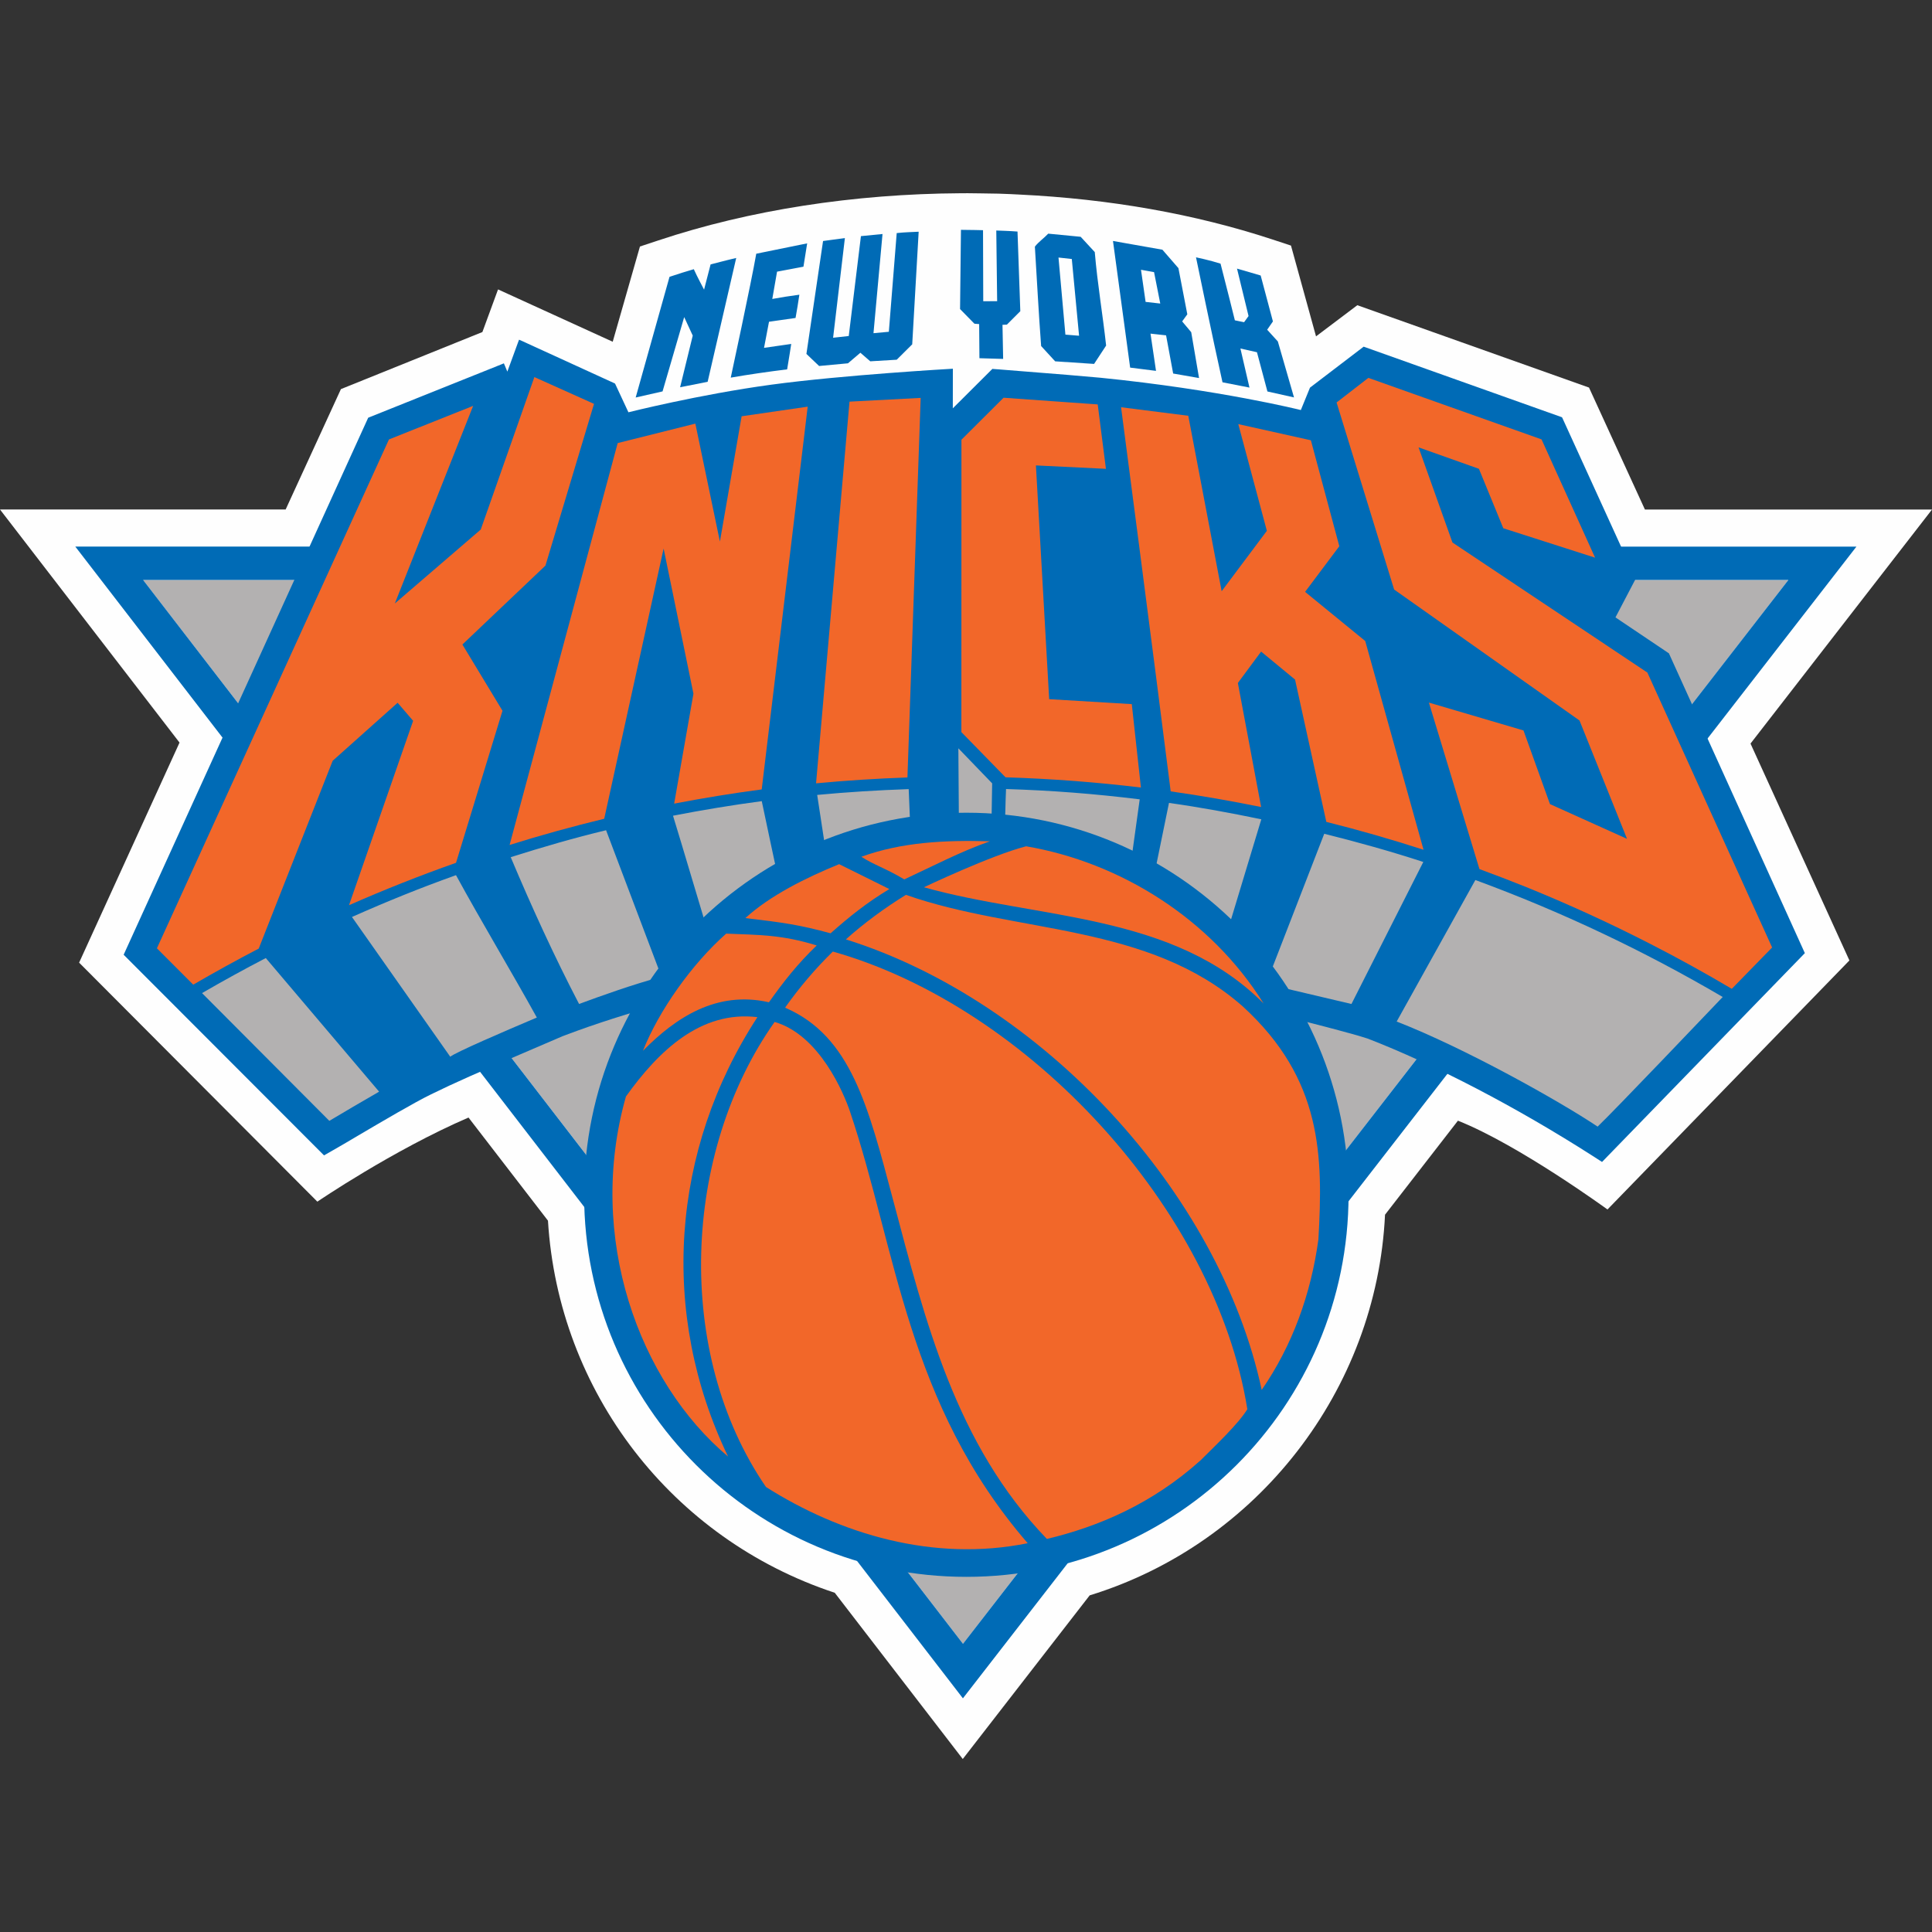 <?xml version="1.0" encoding="UTF-8"?>
<svg width="80px" height="80px" viewBox="0 0 80 80" version="1.1" xmlns="http://www.w3.org/2000/svg" xmlns:xlink="http://www.w3.org/1999/xlink">
    <rect x="0" y="0" width="80" height="80" fill="#333333" stroke="none"/>
    <title>566B48EE-65B0-40F7-A11B-BF7352626BD1</title>
    <g id="Specifications" stroke="none" stroke-width="1" fill="none" fill-rule="evenodd">
        <g id="Teams" transform="translate(-624, -997)" fill-rule="nonzero">
            <g id="Group-6-Copy-7" transform="translate(624, 912)">
                <g id="Group-3" transform="translate(0, 48)">
                    <g id="Assets-exportable/Logos/Club-logos/Eastern-Conference/NY-Knicks/transparent" transform="translate(0, 37)">
                        <g id="Group">
                            <rect id="Rectangle" x="0" y="0" width="80" height="80" rx="20"></rect>
                        </g>
                        <g id="Group-23" transform="translate(0, 8)">
                            <path d="M39.866,64.837 L34.565,57.953 C27.819,55.728 23.124,49.635 22.69,42.545 L19.4,38.275 C16.273,39.623 13.141,41.758 13.141,41.758 L3.276,31.861 L7.434,22.749 L0,13.097 L11.828,13.097 L14.117,8.112 L19.975,5.749 L20.623,3.984 L25.371,6.151 L26.499,2.207 L27.273,1.951 C31.029,0.699 35.354,0.027 39.784,0.002 C39.91,-0.007 41.318,0.019 41.352,0.019 C41.517,0.019 42.208,0.056 42.208,0.056 C45.954,0.237 49.475,0.86 52.671,1.91 L53.457,2.169 L54.494,5.928 L56.204,4.638 L65.797,8.048 L68.113,13.099 L80,13.099 L72.485,22.79 L76.58,31.77 L66.562,42.082 C66.562,42.082 62.889,39.404 60.37,38.405 L57.351,42.298 C57.006,49.557 52.066,55.924 45.121,58.061 L39.866,64.837 Z" id="Path" fill="#FEFEFE"></path>
                            <polygon id="Path" fill="#B3B1B1" points="39.875 60.067 74.052 16.017 5.925 16.015"></polygon>
                            <path d="M74.052,16.016 L39.875,60.066 L5.925,16.014 L74.052,16.016 Z M3.118,14.633 L39.872,62.324 L76.871,14.634 L3.118,14.633 Z" id="Shape" fill="#006BB6"></path>
                            <path d="M69.118,19.08 L69.106,19.052 L69.079,19.035 L66.893,17.565 L67.707,16.01 L67.731,15.963 L67.709,15.914 L64.7,9.319 L64.679,9.278 L64.637,9.263 L56.524,6.375 L56.467,6.355 L56.42,6.39 L54.269,8.032 L54.245,8.05 L54.233,8.077 L53.865,8.979 C53.865,8.979 50.501,8.135 45.561,7.641 C45.058,7.591 43.713,7.481 41.567,7.312 L41.36,7.295 L41.143,7.28 L41.093,7.275 L41.057,7.31 L39.454,8.908 L39.456,7.268 C39.456,7.268 34.907,7.525 31.929,7.93 C28.95,8.334 26.022,9.072 26.022,9.072 L25.484,7.918 L25.467,7.883 L25.43,7.864 L21.601,6.113 L21.493,6.066 L21.452,6.175 L21.008,7.388 L20.907,7.145 L20.864,7.045 L20.765,7.086 L15.286,9.281 L15.245,9.298 L15.227,9.339 L5.12,31.534 L13.417,39.842 L13.804,39.621 C14.054,39.479 14.409,39.271 14.808,39.034 C15.811,38.443 17.187,37.634 17.844,37.317 L17.977,37.253 C18.827,36.842 19.255,36.635 23.287,34.91 L23.623,34.784 C23.629,34.784 24.078,34.608 24.907,34.333 C27.122,33.598 32.877,31.885 38.454,31.885 L38.516,31.885 C38.739,31.885 38.961,31.889 39.183,31.896 C42.971,32 47.398,32.804 50.444,33.46 C53.377,34.091 55.582,34.699 56.208,34.875 L56.631,35.005 C59.405,36.077 62.796,37.846 65.938,39.857 L66.337,40.114 L74.735,31.467 L69.118,19.08 L69.118,19.08 Z" id="Path" fill="#006BB6"></path>
                            <path d="M68.215,19.85 L60.143,14.464 L58.739,10.524 L61.239,11.412 L62.249,13.874 L66.049,15.092 L63.832,10.194 L56.661,7.647 L55.345,8.666 L57.728,16.411 L65.404,21.834 L67.372,26.735 L64.181,25.296 L63.084,22.246 L59.168,21.093 L61.261,27.987 C61.906,28.225 62.548,28.47 63.184,28.726 C64.926,29.432 66.634,30.213 68.301,31.067 C69.457,31.657 70.594,32.285 71.71,32.945 L73.38,31.233 L68.215,19.85 L68.215,19.85 Z M13.776,23.501 L16.465,21.1 L17.107,21.848 L14.451,29.483 C15.906,28.842 17.384,28.256 18.883,27.727 L20.807,21.431 L19.147,18.688 L22.586,15.42 L24.597,8.723 L22.127,7.614 L19.907,13.927 L16.349,16.989 L19.592,8.806 L16.106,10.196 L6.497,31.267 L8.001,32.773 C8.893,32.255 9.797,31.755 10.713,31.279 L13.776,23.501 Z M38.123,8.476 L35.176,8.631 L33.791,24.436 C35.043,24.318 36.305,24.237 37.575,24.193 L38.123,8.476 L38.123,8.476 Z M46.865,21.156 L43.444,20.951 L42.895,11.272 L45.794,11.413 L45.454,8.746 L41.556,8.469 L39.811,10.208 L39.808,22.314 L41.637,24.187 C43.526,24.245 45.397,24.387 47.243,24.61 L46.865,21.156 L46.865,21.156 Z M27.479,14.714 L28.714,20.724 L27.915,25.277 C29.111,25.047 30.316,24.85 31.532,24.689 L31.541,24.687 L33.445,8.839 L30.709,9.237 L29.81,14.426 L28.793,9.541 L25.577,10.347 L21.101,26.988 C22.395,26.583 23.702,26.222 25.019,25.903 L27.479,14.714 L27.479,14.714 Z M51.257,20.281 L52.22,18.981 L53.625,20.139 L54.92,26.032 C56.278,26.373 57.621,26.758 58.946,27.187 L56.531,18.543 L54.041,16.508 L55.458,14.618 L54.281,10.231 L51.275,9.562 L52.458,13.98 L50.586,16.481 L49.204,9.216 L46.421,8.863 C46.421,8.863 47.817,19.52 48.476,24.769 C49.736,24.948 50.985,25.166 52.221,25.417 L51.257,20.281 Z" id="Shape" fill="#F26729"></path>
                            <path d="M34.223,27.438 C34.223,27.438 35.382,26.759 37.702,26.502 L37.627,24.676 C36.355,24.719 35.091,24.798 33.838,24.916 C33.948,25.631 34.112,26.695 34.223,27.438 Z M41.594,26.392 C42.537,26.501 43.545,26.81 44.432,27.06 C45.233,27.253 46.096,27.597 46.803,27.912 L47.193,25.099 C45.328,24.87 43.566,24.731 41.658,24.672 C41.631,25.218 41.629,25.988 41.594,26.392 Z M29.39,30.847 C30.47,30.045 31.119,29.219 32.256,28.527 C32.039,27.507 31.752,26.184 31.543,25.174 C30.306,25.338 29.081,25.542 27.868,25.777 C28.333,27.29 28.926,29.319 29.39,30.847 L29.39,30.847 Z M47.744,28.477 C48.797,29.087 49.618,29.776 50.559,30.69 L50.745,30.832 L52.228,25.926 C50.951,25.66 49.709,25.431 48.405,25.247 L47.744,28.477 L47.744,28.477 Z M52.425,32.74 L55.961,33.573 L58.936,27.692 C57.564,27.245 56.241,26.877 54.834,26.524 L52.425,32.74 Z M23.978,33.572 C24.9,33.233 26.189,32.767 27.392,32.446 L25.096,26.378 C23.709,26.714 22.499,27.067 21.148,27.494 C22.003,29.527 22.961,31.622 23.978,33.572 L23.978,33.572 Z M18.644,35.757 C18.849,35.581 20.856,34.715 22.229,34.134 C21.185,32.245 19.93,30.161 18.882,28.239 C17.386,28.773 16.022,29.327 14.574,29.97 L18.644,35.757 Z M13.637,38.412 C14.276,38.028 14.953,37.635 15.698,37.204 L11.006,31.671 C10.114,32.134 9.234,32.619 8.366,33.122 L13.637,38.412 Z M57.833,34.3 C60.649,35.393 64.587,37.6 66.154,38.651 C66.877,37.96 70.795,33.847 71.334,33.283 C68.076,31.373 64.653,29.749 61.092,28.44 L57.833,34.3 Z M41.052,26.3 L39.707,26.252 L39.684,22.986 L41.083,24.437 L41.052,26.3 Z" id="Shape" fill="#B3B1B1"></path>
                            <path d="M40.014,25.653 C31.273,25.653 24.189,32.736 24.187,41.474 C24.189,50.211 31.273,57.294 40.014,57.294 C48.754,57.294 55.841,50.211 55.841,41.474 C55.841,32.736 48.754,25.653 40.014,25.653" id="Path" fill="#006BB6"></path>
                            <path d="M40.987,26.837 C39.773,27.261 38.604,27.877 37.445,28.414 C36.654,27.942 36.201,27.822 35.667,27.477 C37.331,26.872 39.122,26.781 40.987,26.837 Z M52.325,33.554 C48.596,29.798 43.002,30.069 38.257,28.74 C38.257,28.74 41.049,27.411 42.49,27.043 C46.368,27.703 50.122,30.024 52.325,33.554 Z M31.363,34.118 C27.781,39.612 27.296,46.381 30.148,52.313 C26.461,49.217 24.265,43.223 25.919,37.403 C27.274,35.51 29.018,33.836 31.363,34.118" id="Shape" fill="#F26729"></path>
                            <path d="M35.198,38.031 C37.129,43.769 37.556,50.121 42.555,55.901 C38.658,56.691 34.795,55.524 31.717,53.573 C27.903,48.01 28.262,39.711 32.075,34.317 C33.934,34.852 34.946,37.281 35.198,38.031 Z" id="Path" fill="#F26729"></path>
                            <path d="M32.518,33.711 C33.098,32.893 33.751,32.121 34.486,31.402 C42.594,33.69 50.325,42.094 51.65,50.353 C51.263,50.976 50.337,51.846 49.715,52.467 C47.7,54.278 45.48,55.215 43.349,55.724 C39.563,51.797 38.316,46.7 36.978,41.676 C35.953,37.82 35.24,34.911 32.521,33.731 L32.518,33.711 Z" id="Path" fill="#F26729"></path>
                            <path d="M51.461,33.674 C47.545,30.221 42.09,30.663 37.513,29.054 C36.63,29.596 35.765,30.236 35.026,30.898 C43.134,33.44 50.492,41.364 52.244,49.553 C53.514,47.717 54.283,45.586 54.592,43.325 C54.79,39.852 54.756,36.692 51.461,33.674 L51.461,33.674 Z M33.818,31.149 C33.036,31.9 32.45,32.64 31.84,33.503 L31.821,33.498 C29.676,33.018 27.983,34.128 26.623,35.511 C27.271,33.873 28.632,31.929 30.071,30.659 C31.399,30.716 32.365,30.696 33.818,31.149 Z M34.393,30.646 C35.16,29.964 35.904,29.368 36.826,28.814 L34.746,27.783 C33.362,28.349 31.881,29.086 30.864,30.016 C32.437,30.2 33.109,30.296 34.393,30.646 Z" id="Shape" fill="#F26729"></path>
                            <path d="M37.773,6.258 L37.132,6.895 L36.036,6.961 L35.627,6.606 L35.112,7.044 L33.917,7.155 L33.392,6.655 L34.081,1.98 L34.985,1.857 L34.497,5.985 L35.145,5.914 L35.649,1.778 L36.543,1.69 L36.169,5.797 L36.805,5.738 L37.131,1.651 C37.511,1.611 37.707,1.614 38.04,1.595 L37.773,6.258 L37.773,6.258 Z M40.705,1.532 L40.714,4.474 L41.29,4.471 L41.254,1.545 C41.254,1.545 41.861,1.564 42.133,1.588 L42.249,4.886 L41.693,5.442 L41.511,5.45 L41.538,6.862 L40.556,6.833 L40.545,5.42 L40.349,5.404 L39.754,4.798 L39.791,1.517 C40.109,1.517 40.705,1.532 40.705,1.532 Z M33.423,2.077 L33.269,3.043 L32.176,3.249 L31.979,4.379 C32.379,4.306 32.624,4.268 33.1,4.203 C33.035,4.624 33.014,4.769 32.942,5.166 L31.843,5.323 L31.637,6.404 L32.763,6.242 C32.763,6.242 32.651,6.97 32.594,7.294 C31.806,7.392 31.014,7.505 30.259,7.637 C30.259,7.637 31.105,3.715 31.315,2.506 L33.423,2.077 Z M29.302,7.81 L28.162,8.035 L28.685,5.896 L28.331,5.13 L27.435,8.207 L26.322,8.46 C26.785,6.795 27.26,5.128 27.723,3.463 C28.106,3.334 28.392,3.246 28.729,3.147 C28.853,3.427 29.154,3.993 29.154,3.993 L29.424,2.949 C29.424,2.949 30.13,2.763 30.485,2.682 L29.302,7.81 Z M43.83,2.664 L44.116,5.856 L44.682,5.902 L44.381,2.725 L43.83,2.664 Z M45.332,2.438 C45.445,3.777 45.667,5.059 45.802,6.309 L45.304,7.069 L43.692,6.962 L43.111,6.329 C43.008,4.963 42.937,3.585 42.852,2.213 C43.001,2.017 43.227,1.865 43.405,1.675 L44.748,1.805 L45.332,2.438 Z M50.54,2.917 C50.741,3.683 51.133,5.264 51.133,5.264 L51.515,5.342 L51.7,5.087 L51.222,3.123 C51.222,3.123 51.695,3.254 52.202,3.408 L52.709,5.31 L52.471,5.653 L52.913,6.139 L53.582,8.456 L52.481,8.21 L52.048,6.585 L51.363,6.431 L51.738,8.049 L50.621,7.83 C50.231,6.087 49.524,2.655 49.524,2.655 C49.524,2.655 50.092,2.773 50.54,2.917 Z M47.246,3.171 L47.437,4.501 L48.044,4.569 L47.787,3.268 L47.246,3.171 L47.246,3.171 Z M48.796,3.103 L49.164,5.015 L48.951,5.309 L49.326,5.756 L49.65,7.654 L48.578,7.467 L48.285,5.886 L47.64,5.815 L47.868,7.357 L46.797,7.222 L46.086,1.978 L48.133,2.34 L48.796,3.103 Z" id="Shape" fill="#006BB6"></path>
                        </g>
                    </g>
                </g>
            </g>
        </g>
    </g>
</svg>